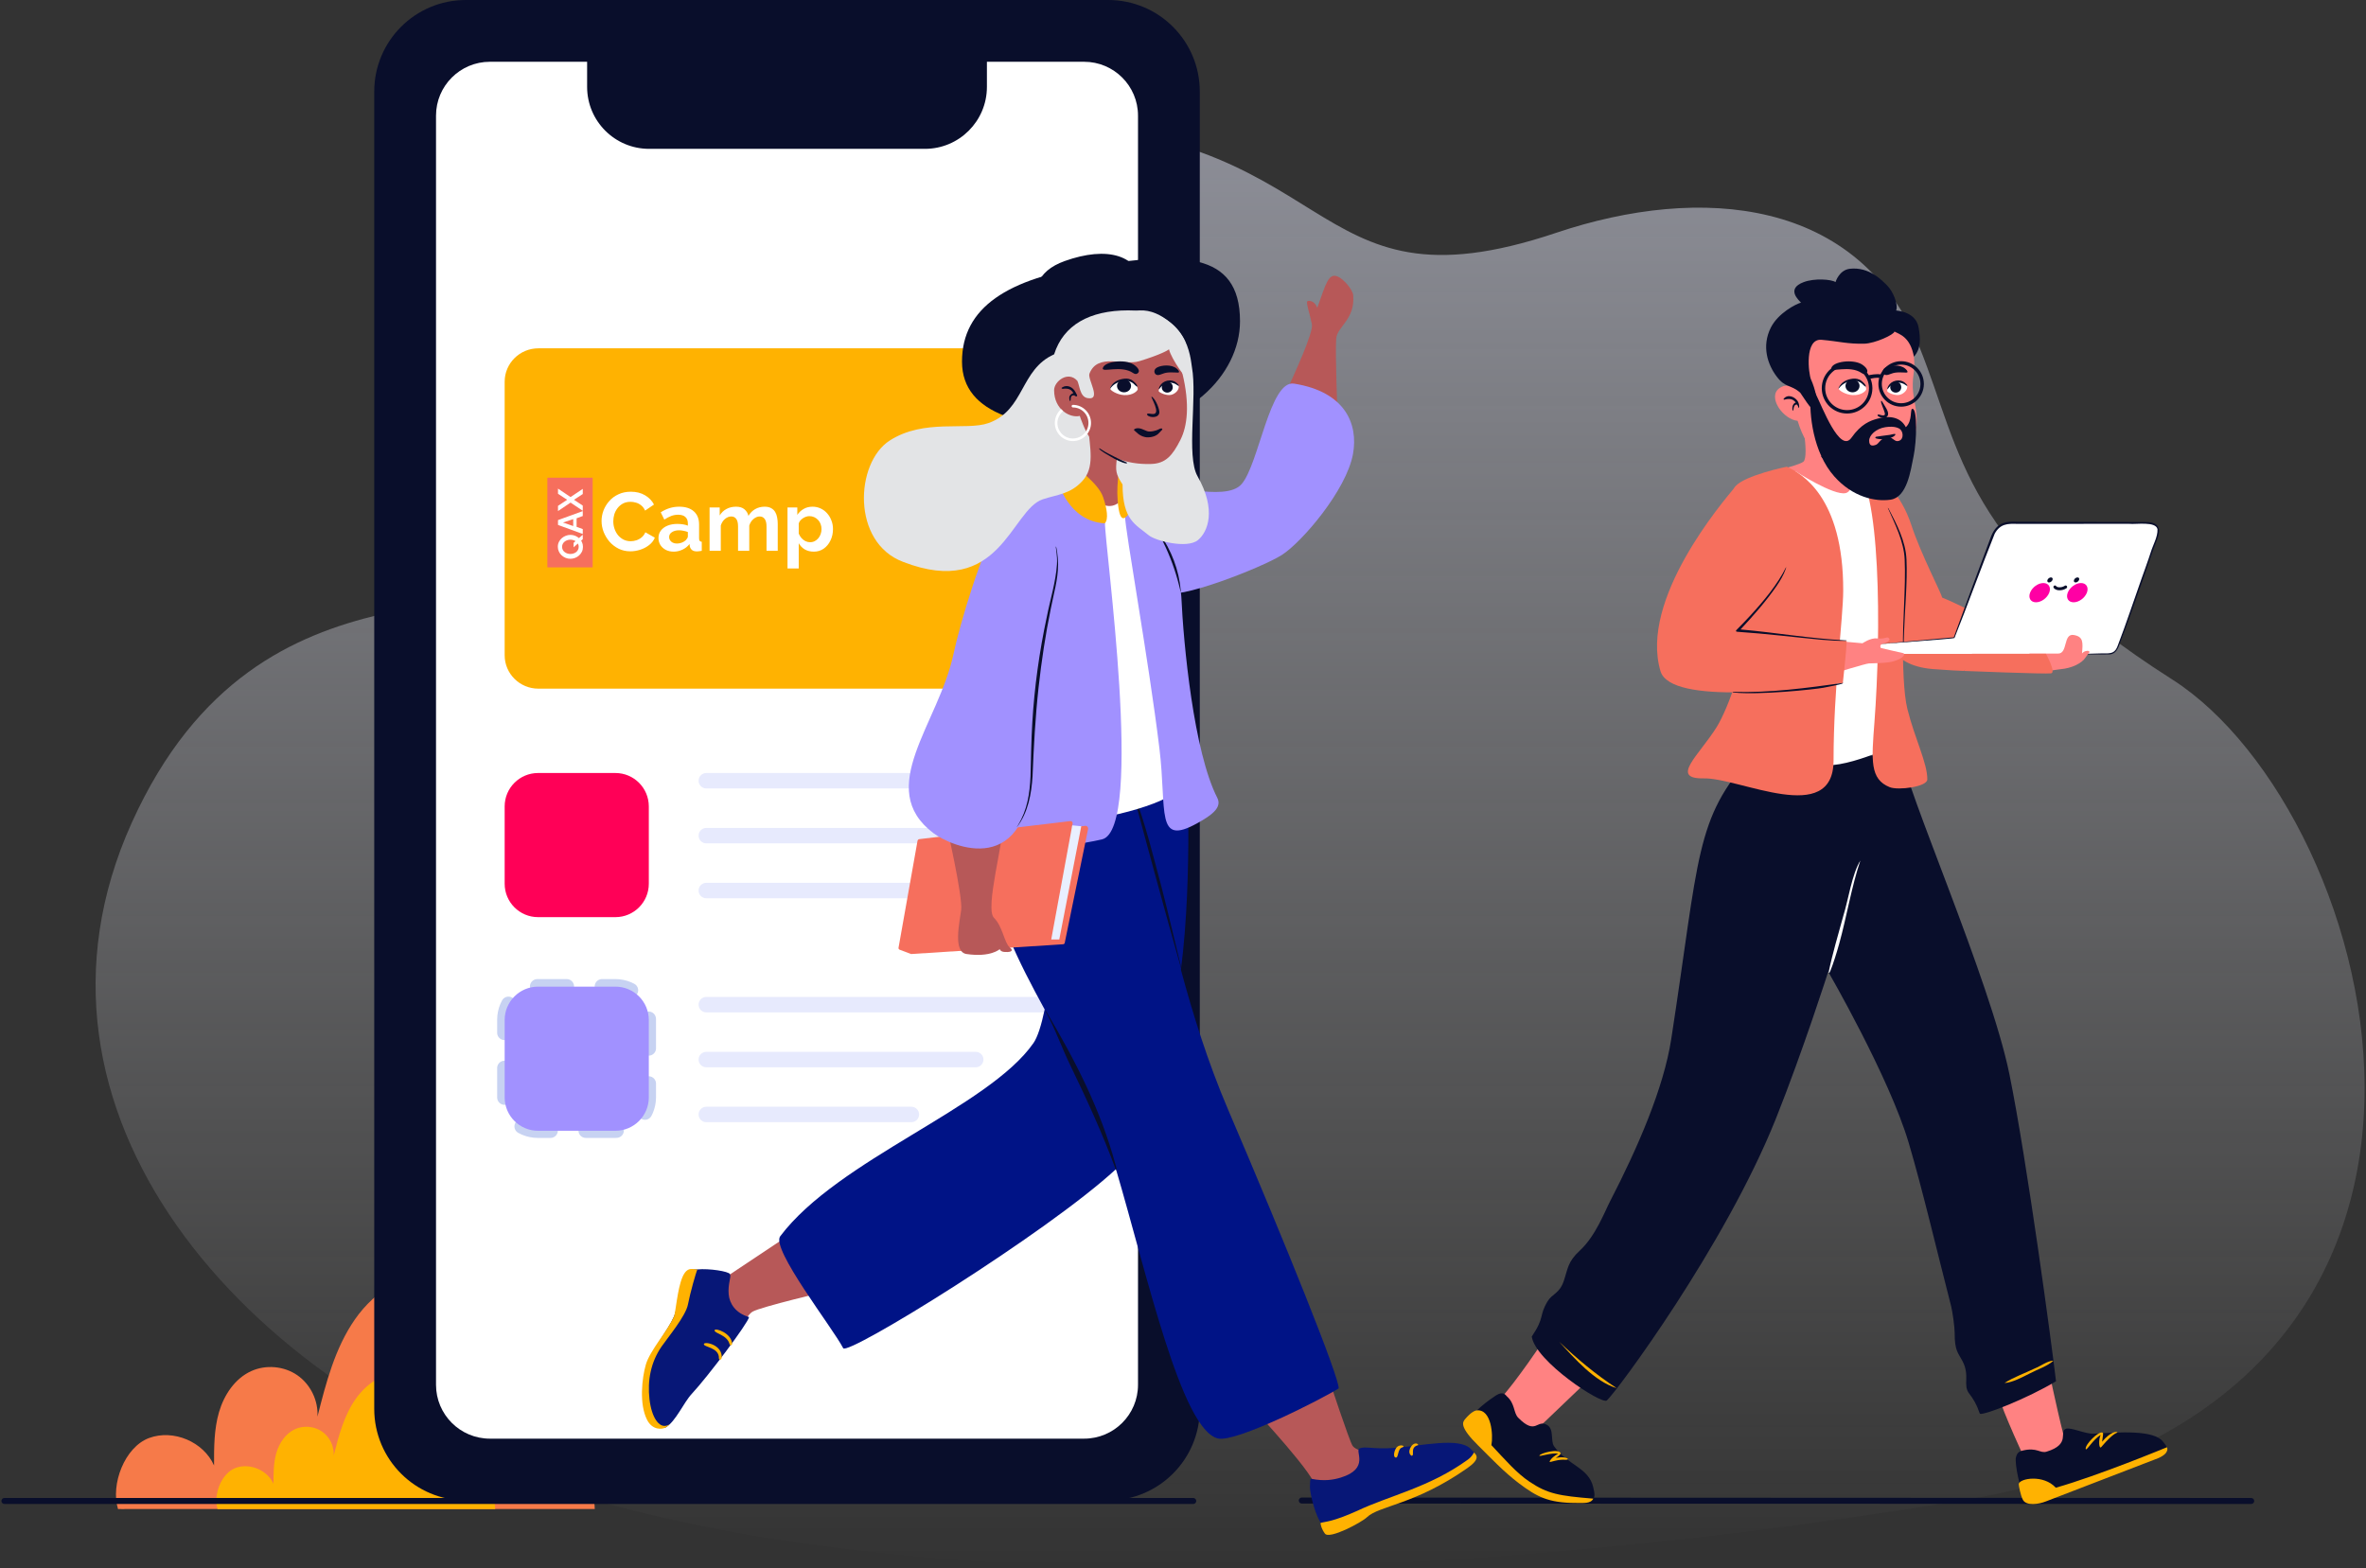 <svg width="804" height="533" viewBox="0 0 804 533" fill="none" xmlns="http://www.w3.org/2000/svg">
<rect x="0" y="0" width="804" height="533" fill="#333333" stroke="none"/>
<path opacity="0.5" fill-rule="evenodd" clip-rule="evenodd" d="M44.766 279.622C88.98 181.681 177.315 220.224 188.2 185.758C199.086 151.292 227.497 41.696 342.647 41.696C457.796 41.696 440.751 108.714 528.851 79.11C577.989 62.599 631.857 67.237 652.294 118.051C666.648 153.741 667.217 185.758 738.157 230.928C809.097 276.099 865.443 477.634 665.645 510.113C465.848 542.591 294.406 539.96 188.2 505.672C81.994 471.384 0.552 377.562 44.766 279.622Z" fill="url(#paint0_linear)"/>
<path fill-rule="evenodd" clip-rule="evenodd" d="M40.106 512.874C40.852 512.769 41.686 512.954 42.433 512.849H202.107C202.033 506.776 198.569 497.975 193.265 495.003C187.966 492.035 181.085 492.129 175.869 495.233C178.221 482.773 179.923 469.755 176.493 457.542C173.071 445.33 163.319 434.087 150.723 432.58C138.913 431.171 127.444 438.59 120.644 448.347C113.844 458.104 110.794 469.915 107.874 481.441C108.205 475.988 105.501 470.452 101.004 467.355C96.503 464.257 90.366 463.713 85.39 465.966C79.836 468.482 76.141 474.049 74.428 479.902C72.718 485.759 72.721 491.954 72.739 498.052C69.18 489.987 58.891 485.644 50.632 488.721C42.37 491.801 37.517 504.45 40.106 512.874Z" fill="#F67A49"/>
<path fill-rule="evenodd" clip-rule="evenodd" d="M73.929 512.875C74.365 512.813 74.849 512.927 75.285 512.861H168.284C168.242 509.341 166.221 504.239 163.136 502.519C160.048 500.799 156.043 500.851 153.004 502.654C154.374 495.43 155.363 487.879 153.37 480.8C151.373 473.722 145.691 467.205 138.354 466.331C131.478 465.512 124.799 469.813 120.836 475.47C116.877 481.126 115.103 487.969 113.398 494.653C113.59 491.493 112.018 488.285 109.397 486.492C106.776 484.695 103.2 484.376 100.304 485.684C97.069 487.144 94.915 490.37 93.918 493.762C92.925 497.157 92.925 500.75 92.935 504.281C90.865 499.609 84.87 497.091 80.06 498.877C75.247 500.66 72.42 507.992 73.929 512.875Z" fill="#FFB201"/>
<path d="M405.481 509.092C406.045 509.092 406.502 509.549 406.502 510.113C406.502 510.658 406.075 511.103 405.537 511.132L405.481 511.133H1.501C0.938 511.133 0.481 510.676 0.481 510.113C0.481 509.568 0.908 509.123 1.445 509.094L1.501 509.092H405.481Z" fill="#090E2B"/>
<path d="M442.366 508.946L764.995 509.092C765.559 509.092 766.015 509.55 766.015 510.113C766.015 510.658 765.588 511.103 765.05 511.132L764.994 511.133L442.365 510.987C441.802 510.987 441.345 510.53 441.345 509.966C441.345 509.422 441.773 508.977 442.31 508.948L442.366 508.946Z" fill="#090E2B"/>
<path fill-rule="evenodd" clip-rule="evenodd" d="M376.595 509.925H158.282C141.1 509.925 127.172 495.996 127.172 478.815V31.11C127.172 13.928 141.1 0 158.282 0H376.595C393.777 0 407.706 13.928 407.706 31.11V478.815C407.706 495.996 393.777 509.925 376.595 509.925Z" fill="#090E2B"/>
<path fill-rule="evenodd" clip-rule="evenodd" d="M368.404 20.994H335.367V29.525C335.367 41.157 325.937 50.587 314.305 50.587H220.572C208.94 50.587 199.51 41.157 199.51 29.525V20.994H166.474C156.362 20.994 148.165 29.19 148.165 39.302V470.623C148.165 480.735 156.362 488.931 166.474 488.931H368.404C378.516 488.931 386.712 480.735 386.712 470.623V39.302C386.712 29.19 378.516 20.994 368.404 20.994Z" fill="white"/>
<path fill-rule="evenodd" clip-rule="evenodd" d="M209.073 384.228H182.793C176.523 384.228 171.44 379.146 171.44 372.876V346.596C171.44 340.326 176.523 335.244 182.793 335.244H209.073C215.343 335.244 220.425 340.326 220.425 346.596V372.876C220.425 379.146 215.343 384.228 209.073 384.228Z" stroke="#C7D2F2" stroke-width="5" stroke-linecap="round" stroke-linejoin="round" stroke-dasharray="10 12"/>
<path fill-rule="evenodd" clip-rule="evenodd" d="M209.124 384.298H182.844C176.574 384.298 171.491 379.215 171.491 372.945V346.665C171.491 340.395 176.574 335.313 182.844 335.313H209.124C215.394 335.313 220.476 340.395 220.476 346.665V372.945C220.476 379.215 215.394 384.298 209.124 384.298Z" fill="#A191FF"/>
<path fill-rule="evenodd" clip-rule="evenodd" d="M355.109 234.042H182.938C176.616 234.042 171.491 228.959 171.491 222.689V129.733C171.491 123.463 176.616 118.38 182.938 118.38H355.109C361.431 118.38 366.556 123.463 366.556 129.733V222.689C366.556 228.959 361.431 234.042 355.109 234.042Z" fill="#FFB201"/>
<path fill-rule="evenodd" clip-rule="evenodd" d="M209.124 311.695H182.844C176.574 311.695 171.491 306.612 171.491 300.343V274.063C171.491 267.793 176.574 262.71 182.844 262.71H209.124C215.394 262.71 220.476 267.793 220.476 274.063V300.343C220.476 306.612 215.394 311.695 209.124 311.695Z" fill="#FF0057"/>
<path d="M363.932 262.71H240.012C238.563 262.71 237.388 263.885 237.388 265.334C237.388 266.784 238.563 267.959 240.012 267.959H363.932C365.381 267.959 366.556 266.784 366.556 265.334C366.556 263.885 365.381 262.71 363.932 262.71Z" fill="#E7EAFD"/>
<path d="M363.932 338.812H240.012C238.563 338.812 237.388 339.987 237.388 341.436C237.388 342.885 238.563 344.06 240.012 344.06H363.932C365.381 344.06 366.556 342.885 366.556 341.436C366.556 339.987 365.381 338.812 363.932 338.812Z" fill="#E7EAFD"/>
<path d="M331.567 281.371H240.012C238.563 281.371 237.388 282.546 237.388 283.995C237.388 285.445 238.563 286.62 240.012 286.62H331.567C333.016 286.62 334.191 285.445 334.191 283.995C334.191 282.546 333.016 281.371 331.567 281.371Z" fill="#E7EAFD"/>
<path d="M331.567 357.473H240.012C238.563 357.473 237.388 358.647 237.388 360.097C237.388 361.546 238.563 362.721 240.012 362.721H331.567C333.016 362.721 334.191 361.546 334.191 360.097C334.191 358.647 333.016 357.473 331.567 357.473Z" fill="#E7EAFD"/>
<path d="M309.699 300.032H240.012C238.563 300.032 237.388 301.207 237.388 302.656C237.388 304.106 238.563 305.28 240.012 305.28H309.699C311.148 305.28 312.323 304.106 312.323 302.656C312.323 301.207 311.148 300.032 309.699 300.032Z" fill="#E7EAFD"/>
<path d="M309.699 376.133H240.012C238.563 376.133 237.388 377.308 237.388 378.758C237.388 380.207 238.563 381.382 240.012 381.382H309.699C311.148 381.382 312.323 380.207 312.323 378.758C312.323 377.308 311.148 376.133 309.699 376.133Z" fill="#E7EAFD"/>
<path fill-rule="evenodd" clip-rule="evenodd" d="M451.661 468.855C451.661 468.855 458.523 489.709 459.613 491.336C460.937 493.312 466.25 493.715 466.25 493.715C466.25 493.715 465.908 501.289 460.636 503.255C456.966 504.623 445.642 508.461 446.87 505.516C448.099 502.571 426.329 479.231 426.329 479.231L451.661 468.855Z" fill="#B75858"/>
<path fill-rule="evenodd" clip-rule="evenodd" d="M499.773 492.41C495.738 488.337 483.198 491.4 473.672 492.09C466.648 492.599 463.748 491.383 461.965 492.286C460.302 493.128 465.596 499.09 455.591 502.167C453.122 502.925 450.027 503.44 445.815 502.613C445.132 502.478 445.214 503.014 445.133 505.505C445.088 506.893 447.095 517.926 451.526 520.695C458.903 517.174 464.116 513.02 471.639 510.511C485.275 505.962 491.695 501.704 500.78 495.883C502.157 495.001 500.805 493.452 499.773 492.41Z" fill="#071777"/>
<path fill-rule="evenodd" clip-rule="evenodd" d="M498.686 498.901C480.737 511.496 468.633 511.644 464.456 515.683C462.718 517.364 451.767 523.259 450.227 521.205C449.076 519.67 448.533 517.606 448.834 517.523C450.32 517.113 452.708 517.297 461.328 513.411C472.138 508.285 485.776 505.516 498.841 496.028C500.342 494.937 500.845 493.643 500.845 493.643C500.845 493.643 501.817 494.32 501.777 495.302C501.738 496.283 500.751 497.452 498.686 498.901Z" fill="#FFB201"/>
<path fill-rule="evenodd" clip-rule="evenodd" d="M474.269 495.352C473.184 495.16 473.879 492.462 474.803 491.691C475.965 490.722 477.851 491.489 476.446 491.934C474.817 492.449 475.318 495.537 474.269 495.352Z" fill="#FFB201"/>
<path fill-rule="evenodd" clip-rule="evenodd" d="M479.675 494.75C477.954 493.755 479.495 490.569 481.1 490.568C481.874 490.567 482.207 491.253 481.561 491.223C479.075 492.178 480.869 494.65 479.675 494.75Z" fill="#FFB201"/>
<path fill-rule="evenodd" clip-rule="evenodd" d="M247.414 433.539C247.414 433.539 264.627 422.053 269.987 418.512C275.593 414.808 281.877 438.632 281.877 438.632C281.877 438.632 258.488 444.157 255.737 445.761C254.416 446.531 252.454 449.749 252.454 449.749C252.454 449.749 244.608 446.812 244.24 441.549C243.873 436.286 247.414 433.539 247.414 433.539Z" fill="#B75858"/>
<path fill-rule="evenodd" clip-rule="evenodd" d="M236.994 431.412C235.574 431.543 234.811 430.803 233.115 434.804C231.42 438.805 229.572 446.18 229.042 447.384C226.837 452.393 221.75 458.127 220.669 463.051C216.339 482.764 225.027 485.812 226.145 485.157C229.648 483.104 232.273 476.704 235.1 473.676C240.55 467.84 254.239 449.606 254.548 447.605C249.868 446.263 247.882 442.943 247.616 439.876C247.305 436.286 248.543 434.007 248.079 433.034C247.616 432.061 241.023 431.038 236.994 431.412Z" fill="#071777"/>
<path fill-rule="evenodd" clip-rule="evenodd" d="M244.738 462.099C244.479 462.1 244.271 461.873 244.297 461.616C244.437 457.864 239.008 457.861 239.188 456.784C239.385 455.769 245.612 457.017 245.235 461.492C245.216 461.722 244.963 462.099 244.738 462.099Z" fill="#FFB201"/>
<path fill-rule="evenodd" clip-rule="evenodd" d="M248.355 457.192C248.15 457.192 247.966 457.049 247.922 456.84C247.157 453.592 242.626 453.163 242.82 452.102C243.111 451.157 248.626 453.125 248.788 456.661C248.801 456.938 248.631 457.196 248.355 457.192Z" fill="#FFB201"/>
<path fill-rule="evenodd" clip-rule="evenodd" d="M233.773 443.336C234.545 439.31 236.508 432.405 236.994 431.412C235.574 431.543 233.573 430.096 231.877 434.096C230.182 438.098 229.572 446.18 229.042 447.384C226.837 452.393 220.85 458.943 219.459 463.789C218.149 468.353 217.146 477.092 219.868 482.502C221.696 486.135 225.027 485.812 226.145 485.157C226.581 484.902 227.182 484.454 227.593 484.079C227.233 484.252 226.944 484.379 226.477 484.512C223.939 485.236 221.427 481.774 220.702 475.5C219.977 469.225 221.121 462.98 224.808 457.631C226.925 454.561 233.015 447.291 233.773 443.336Z" fill="#FFB201"/>
<path fill-rule="evenodd" clip-rule="evenodd" d="M401.294 329.585C405.48 297.188 403.201 256.879 403.201 256.879C403.201 256.879 383.418 256.879 343.851 256.879C343.851 256.879 333.572 270.746 335.89 293.266C337.607 309.937 346.116 326.861 354.994 343.077C353.866 348.419 352.598 352.463 351.179 354.499C335.844 376.498 284.896 393.934 265.13 420.143C261.907 424.418 282.935 451.221 286.532 458.187C287.95 460.931 355.622 419.141 379.215 397.345C389.784 433.121 401.499 486.129 413.947 488.885C420.134 490.254 449.512 475.319 454.901 471.841C455.164 468.265 437.103 423.287 417.375 377.219C410.458 361.064 405.245 344.332 401.294 329.585Z" fill="#001386"/>
<path fill-rule="evenodd" clip-rule="evenodd" d="M355.56 343.808C365.394 360.465 373.978 376.906 379.214 396.341C379.541 397.555 379.315 397.882 379.222 397.631C374.598 385.132 369.436 373.937 363.815 362.282C360.818 356.185 358.528 349.483 355.208 343.548C355.119 343.407 355.292 343.467 355.56 343.808Z" fill="#090E2B"/>
<path fill-rule="evenodd" clip-rule="evenodd" d="M385.565 270.645C388.861 278.409 392.43 293.102 394.674 301.315C397.009 310.385 399.312 320.279 401.535 329.41C401.588 329.605 401.423 329.362 401.368 329.148C396.469 312.201 385.991 273.162 385.751 272.303C385.619 271.913 385.405 270.243 385.565 270.645Z" fill="#090E2B"/>
<path fill-rule="evenodd" clip-rule="evenodd" d="M445.799 110.195C445.062 106.532 443.691 102.696 444.271 102.375C444.852 102.054 446.836 102.228 447.616 104.647C450.553 96.458 451.411 92.726 454.508 93.948C456.514 94.739 459.677 98.402 459.839 100.347C460.53 108.631 454.38 110.954 454.068 115.062C453.677 120.211 454.508 140.279 454.508 140.279C454.508 140.279 433.387 146.81 435.103 137.378C440.368 126.191 446.344 112.9 445.799 110.195Z" fill="#B75858"/>
<path fill-rule="evenodd" clip-rule="evenodd" d="M366.914 144.039C366.914 144.039 366.501 154.243 366.263 157.639C366.066 160.448 364.223 168.979 364.223 168.979C364.223 168.979 370.09 175.741 379.33 172.703C384.817 170.899 380.168 167.556 380.217 164.205C380.318 157.251 380.421 148.97 380.421 148.97L366.914 144.039Z" fill="#B75858"/>
<path fill-rule="evenodd" clip-rule="evenodd" d="M368.303 168.24C368.303 168.24 372.093 170.787 375.503 171.756C379.303 172.836 381.481 169.528 381.872 168.959C382.745 172.855 400.25 266.122 397.813 270.264C391.052 275.004 361.891 282.199 361.89 276.132L368.303 168.24Z" fill="white"/>
<path fill-rule="evenodd" clip-rule="evenodd" d="M364.88 160.075C364.88 160.075 375.631 170.301 375.485 177.703C375.339 185.105 388.931 281.846 374.463 285.271C369.382 286.474 346.113 290.825 340.162 286.484C334.212 282.143 338.785 251.486 338.785 251.486C338.785 251.486 351.782 172.645 364.88 160.075Z" fill="#A191FF"/>
<path fill-rule="evenodd" clip-rule="evenodd" d="M421.935 164.492C427.804 157.686 431.497 129.076 439.724 130.378C457.117 133.13 461.613 144.094 459.767 154.285C457.533 166.619 442.341 184.326 435.558 188.627C428.73 192.956 399.223 204.501 395.611 201.179C383.055 189.629 380.22 166.206 383.639 164.492C396.418 163.861 416.41 170.898 421.935 164.492Z" fill="#A191FF"/>
<path fill-rule="evenodd" clip-rule="evenodd" d="M386.018 169.003C387.626 170.852 401.046 194.185 401.439 202.89C402.16 218.848 405.627 255.476 413.673 271.194C415.419 274.604 411.287 277.305 406.836 279.778C392.553 287.718 396.594 275.778 393.98 254.298C390.304 224.081 382.245 179.721 382.301 175.381C382.358 171.04 384.409 167.154 386.018 169.003Z" fill="#A191FF"/>
<path fill-rule="evenodd" clip-rule="evenodd" d="M364.223 281.205L364.493 279.886C364.59 279.415 364.197 278.987 363.72 279.044L312.396 285.183C312.089 285.219 311.841 285.454 311.787 285.76L305.334 322.097C305.284 322.38 305.442 322.659 305.711 322.761L309.606 324.233L361.273 320.908C361.541 320.891 361.764 320.696 361.818 320.432L369.744 281.774C369.871 281.154 369.355 280.591 368.728 280.666L364.223 281.205Z" fill="#F66F5D"/>
<path fill-rule="evenodd" clip-rule="evenodd" d="M321.653 280.507C321.653 280.507 327.209 304.748 326.621 309.244C326.034 313.74 323.804 323.549 328.439 324.228C336.641 325.431 339.717 322.581 339.717 322.581C339.717 322.581 339.959 323.395 341.211 323.516C342.665 323.656 345.004 323.503 343.094 321.936C341.287 320.453 340.731 314.858 337.769 311.924C334.595 308.781 341.16 286.037 340.941 278.921C340.72 271.805 321.653 280.507 321.653 280.507Z" fill="#B75858"/>
<path fill-rule="evenodd" clip-rule="evenodd" d="M360.78 163.283C360.78 163.283 346.289 168.543 339.291 178.479C333.888 186.15 326.251 211.74 324 222.309C318.963 245.971 297.043 267.928 317.193 283.146C322.932 287.481 350.222 299.98 350.938 259.046C351.183 245.026 354.782 215.888 357.833 201.798C359.482 194.184 366.264 171.797 366.264 171.797L360.78 163.283Z" fill="#A191FF"/>
<path fill-rule="evenodd" clip-rule="evenodd" d="M366.004 159.201C366.004 159.201 373.226 164.316 374.807 168.835C376.176 172.748 376.777 176.643 375.388 177.862C362.996 177.133 359.558 163.722 359.558 163.722L366.004 159.201Z" fill="#FFB201"/>
<path fill-rule="evenodd" clip-rule="evenodd" d="M380.141 160.367C380.141 160.367 384.539 163.276 385.458 165.386C385.763 166.085 384.69 175.553 381.846 176.099C380.085 176.437 379.731 170.141 379.68 167.51C379.629 164.878 380.141 160.367 380.141 160.367Z" fill="#FFB201"/>
<path fill-rule="evenodd" clip-rule="evenodd" d="M345.922 280.444C349.107 275.274 349.934 269.677 350.185 263.77C350.328 257.873 350.436 251.459 350.789 245.606C351.504 233.507 353.193 221.43 355.732 209.585C356.881 203.715 358.757 197.819 359.169 191.816C359.377 188.781 358.679 185.96 358.8 185.748C358.949 185.486 359.558 189.016 359.558 191.83C359.558 196.872 358.047 201.862 357.093 206.775C355.265 215.65 353.918 224.644 352.924 233.64C351.828 243.578 351.279 253.786 350.88 263.797C350.501 269.798 349.357 276.145 345.59 281.053C345.466 281.213 345.785 280.606 345.922 280.444Z" fill="#090E2B"/>
<path fill-rule="evenodd" clip-rule="evenodd" d="M394.016 181.262C398.07 187.081 400.626 193.646 401.249 200.767C401.266 200.938 401.232 201.317 401.195 201.143C400.048 195.971 398.341 190.864 396.138 186.057C395.409 184.457 394.102 181.849 393.778 181.334C393.454 180.819 393.974 181.204 394.016 181.262Z" fill="#090E2B"/>
<path fill-rule="evenodd" clip-rule="evenodd" d="M357.225 319.276H359.96L367.431 280.799L364.362 280.496L357.225 319.276Z" fill="#E9EFFF"/>
<path fill-rule="evenodd" clip-rule="evenodd" d="M353.801 109.487C349.61 99.047 352.277 92.124 361.803 88.717C376.092 83.606 387.344 86.299 388.784 98.35C391.094 117.68 360.992 127.397 353.801 109.487Z" fill="#090E2B"/>
<path fill-rule="evenodd" clip-rule="evenodd" d="M375.937 145.866C348.835 145.866 326.901 141.264 326.901 122.889C326.901 104.514 342.414 94.541 371.47 90.269C400.527 85.998 421.372 84.907 421.372 109.182C421.372 127.557 403.04 145.866 375.937 145.866Z" fill="#090E2B"/>
<path fill-rule="evenodd" clip-rule="evenodd" d="M302.327 149.725C314.052 142.176 328.317 146.482 335.907 143.783C348.243 139.397 346.579 125.579 358.202 120.425C361.359 110.458 370.247 105.481 383.368 105.481C403.957 105.481 404.53 122.009 405.035 124.795C406.891 135.03 403.037 154.97 406.93 161.823C413.467 173.329 410.446 180.84 407.037 183.585C403.363 186.543 392.672 183.834 390.352 181.912C385.926 178.245 381.46 176.805 381.46 164.645C379.149 161.097 379.012 160.046 379.534 155.739C380.162 150.557 380.753 145.868 369.598 143.783C370.505 152.744 371.995 158.914 367.825 163.451C363.656 167.987 359.47 167.987 354.328 169.697C343.523 173.291 339.902 203.711 306.937 190.975C289.263 184.373 290.602 157.273 302.327 149.725Z" fill="#E3E4E6"/>
<path fill-rule="evenodd" clip-rule="evenodd" d="M401.768 126.78C404.387 137.514 403.467 144.845 401.13 149.478C398.378 154.931 396.047 157.51 391.232 157.68C381.946 158.006 376.111 154.561 372.83 151.562C369.374 148.404 368.214 144.707 367.256 142.313C367.136 142.013 367.027 141.693 366.928 141.357L367.027 141.332C363.756 142.187 358.202 139.321 358.202 132.593C358.202 129.611 362.931 125.914 366.076 129.405C366.116 128.601 366.154 128.116 366.154 128.116C368.353 119.322 380.846 114.309 388.872 113.211C402.77 111.309 399.15 116.047 401.768 126.78Z" fill="#B75858"/>
<path fill-rule="evenodd" clip-rule="evenodd" d="M365.465 133.259C364.628 131.577 362.61 130.535 360.867 131.712C360.472 131.978 361.004 132.161 361.17 132.142C363.241 131.871 364.063 132.437 364.743 133.614C364.093 133.774 363.443 134.352 363.36 135.006C363.309 135.407 363.448 136.595 363.754 136.22C363.966 135.961 363.499 134.195 365.041 134.356C365.064 134.361 365.085 134.363 365.107 134.365C365.18 134.539 365.76 134.9 366.01 134.597C366.163 134.412 365.848 134.028 365.465 133.259Z" fill="#090E2B"/>
<path fill-rule="evenodd" clip-rule="evenodd" d="M387.115 105.509C378.931 106.101 367.239 114.851 365.358 121.266C365.039 122.353 365.331 128.005 366.027 129.282C366.953 130.982 366.852 134.859 369.612 135.309C374.477 136.101 369.478 128.864 370.216 126.973C372.998 119.843 381.825 124.372 387.115 122.758C394.359 120.548 397.042 118.976 397.228 118.695C398.167 122.303 403.235 129.212 404.99 130.559C405.561 130.996 404.791 123.156 402.959 116.812C401.851 112.973 394.895 104.946 387.115 105.509Z" fill="#E3E4E6"/>
<path fill-rule="evenodd" clip-rule="evenodd" d="M364.595 149.897C361.203 149.897 358.444 147.137 358.444 143.746C358.444 141.953 359.22 140.227 360.579 139.057C360.803 139.285 361.07 139.538 361.269 139.708C360.103 140.713 359.318 142.208 359.318 143.746C359.318 146.655 361.685 149.022 364.595 149.022C367.504 149.022 369.871 146.655 369.871 143.746C369.871 140.837 367.504 138.47 364.595 138.47C364.353 138.47 364.157 138.274 364.157 138.032C364.157 137.79 364.353 137.595 364.595 137.595C367.986 137.595 370.746 140.354 370.746 143.746C370.746 147.137 367.986 149.897 364.595 149.897Z" fill="white"/>
<path fill-rule="evenodd" clip-rule="evenodd" d="M377.617 155.302C376.423 154.59 373.993 153.269 373.509 152.508C373.257 152.111 374.154 152.634 374.618 152.984C375.235 153.449 377.787 154.823 380.936 156.304C381.209 156.433 382.962 157.169 383.005 157.268C383.046 157.36 382.87 157.52 382.663 157.493C381.269 157.307 378.932 156.087 377.617 155.302Z" fill="#090E2B"/>
<path fill-rule="evenodd" clip-rule="evenodd" d="M374.742 125.139C375.26 122.811 382.075 121.995 385.074 123.797C386.111 124.413 388.036 126.106 386.331 127.027C385.881 127.223 385.444 127.023 385.074 126.784C380.986 123.943 374.381 126.761 374.742 125.139Z" fill="#090E2B"/>
<path fill-rule="evenodd" clip-rule="evenodd" d="M380.271 129.347C378.729 129.784 377.407 131.023 377.285 132.05C377.21 132.671 379.645 134.16 381.993 134.276C385.082 134.428 386.639 132.754 386.633 132.22C386.426 130.601 384.562 128.13 380.271 129.347Z" fill="white"/>
<path fill-rule="evenodd" clip-rule="evenodd" d="M385.049 130.267C382.675 128.473 378.997 129.642 377.285 132.05C377.186 132.175 377.215 131.861 377.283 131.718C378.109 129.984 379.6 129.165 381.329 128.808C382.369 128.593 383.338 128.576 384.353 129.03C384.745 129.205 385.438 129.74 385.973 130.344C386.391 130.815 386.742 131.622 386.259 131.336C385.881 131.113 385.364 130.505 385.049 130.267Z" fill="#090E2B"/>
<path fill-rule="evenodd" clip-rule="evenodd" d="M381.963 133.331C383.283 133.331 384.353 132.355 384.353 131.15C384.353 129.946 383.283 128.97 381.963 128.97C380.643 128.97 379.573 129.946 379.573 131.15C379.573 132.355 380.643 133.331 381.963 133.331Z" fill="#090E2B"/>
<path fill-rule="evenodd" clip-rule="evenodd" d="M399.055 124.754C400.032 125.188 401.334 126.628 400.25 126.628C399.167 126.628 396.819 126.321 395.246 126.97C394.696 127.11 394.279 127.379 393.727 127.445C392.471 127.69 391.788 126.185 392.677 125.276C393.68 124.248 397.067 123.761 399.055 124.754Z" fill="#090E2B"/>
<path fill-rule="evenodd" clip-rule="evenodd" d="M397.946 134.194C399.512 133.829 400.684 132.409 400.551 131.348C400.293 129.942 397.586 129.045 396.069 129.812C394.567 130.572 393.627 132.271 393.749 132.942C393.924 133.406 396.346 134.566 397.946 134.194Z" fill="white"/>
<path fill-rule="evenodd" clip-rule="evenodd" d="M396.651 133.427C397.682 133.427 398.518 132.624 398.518 131.634C398.518 130.644 397.929 129.708 396.651 129.841C395.625 129.948 394.782 130.644 394.782 131.634C394.782 132.624 395.619 133.427 396.651 133.427Z" fill="#090E2B"/>
<path fill-rule="evenodd" clip-rule="evenodd" d="M393.805 131.979C394.396 129.77 397.067 128.634 399.18 129.68C399.477 129.835 399.96 130.183 400.322 130.604C400.654 130.992 400.611 131.195 400.475 131.155C400.25 131.087 399.774 130.66 399.387 130.477C397.431 129.549 395.395 130.069 393.905 132.247C393.832 132.36 393.762 132.106 393.805 131.979Z" fill="#090E2B"/>
<path fill-rule="evenodd" clip-rule="evenodd" d="M393.96 140.347C393.676 141.781 391.914 141.921 390.766 141.596C389.833 141.332 389.591 140.788 389.907 140.614C390.421 140.33 392.069 141.12 392.677 140.366C393.761 139.021 390.433 134.077 391.491 134.871C392.888 135.921 394.15 139.39 393.96 140.347Z" fill="#090E2B"/>
<path fill-rule="evenodd" clip-rule="evenodd" d="M394.733 146.249C394.509 146.418 393.984 147.114 393.452 147.556C392.256 148.549 390.312 148.778 389.166 148.549C387.011 148.12 386.079 146.715 385.51 146.33C384.941 145.945 386.01 145.451 386.827 145.524C387.645 145.596 388.194 145.834 389.755 146.505C390.762 146.939 393.04 146.33 393.683 145.945C394.911 145.211 395.279 145.838 394.733 146.249Z" fill="#090E2B"/>
<path fill-rule="evenodd" clip-rule="evenodd" d="M679.417 474.887C679.747 478.045 689.08 498.146 689.08 498.146C694.401 499.373 703.4 493.1 702.371 491.4C701.343 489.699 697.015 469.438 697.015 469.438C697.015 469.438 682.964 472.578 679.417 474.887Z" fill="#FF8282"/>
<path fill-rule="evenodd" clip-rule="evenodd" d="M525.049 454.859C525.049 454.859 514.749 470.233 509.995 475.137C505.602 479.668 519.503 488.39 519.503 488.39L542.085 466.787L525.049 454.859Z" fill="#FF8282"/>
<path fill-rule="evenodd" clip-rule="evenodd" d="M682.81 364.997C688.842 394.594 697.328 457.82 698.661 469.427C688.874 475.302 674.285 481.011 672.838 480.484C672.552 480.38 672.146 477.431 669.144 473.587C666.915 470.732 669.503 467.591 666.884 462.576C665.408 459.752 664.189 459.111 664.222 452.929C664.232 451.13 663.504 445.788 663.035 443.966C658.167 425.042 653.209 403.912 648.575 388.309C641.956 366.022 621.256 330.237 621.256 330.237C621.256 330.237 612.616 357.312 603.472 380.182C586.193 423.397 549.199 473.197 546.013 475.959C544.326 477.421 521.814 462.739 520.508 454.252C525.058 447.502 522.855 447.318 525.884 442.268C527.453 439.651 529.934 439.68 531.411 435.296C532.794 431.189 532.697 428.834 536.829 425.028C542.208 420.073 545.311 411.771 547.122 408.271C556.57 390.011 565.352 369.725 567.917 353.104C577.504 290.965 575.926 278.127 595.24 257.002C614.703 256.32 631.57 256.595 646.474 257.002C646.881 266.468 676.316 333.133 682.81 364.997Z" fill="#090E2B"/>
<path fill-rule="evenodd" clip-rule="evenodd" d="M541.406 505.444C539.874 498.701 532.536 497.927 528.075 491.486C526.815 489.668 528.189 485.713 525.736 484.281C522.164 482.197 522.002 487.985 515.904 481.815C514.29 480.182 514.841 477.014 512.12 474.625C511.678 474.237 510.926 472.586 508.342 474.248C506.901 475.174 498.767 480.662 498.636 484.508C507.979 493.419 514.624 501.715 521.733 505.367C526.913 508.028 530.77 508.892 540.37 509.606C542.449 509.761 541.803 507.19 541.406 505.444Z" fill="#090E2B"/>
<path fill-rule="evenodd" clip-rule="evenodd" d="M535.708 510.798C526.099 510.798 522.21 508.656 516.152 504.107C511.098 500.312 506.293 495.192 502.438 491.394C495.849 484.901 496.971 483.354 497.87 482.286C499.782 480.014 501.123 479.383 501.843 479.318C506.858 478.867 507.438 487.79 506.803 491.142C511.688 496.339 515.355 500.621 519.752 503.567C525.894 507.682 529.714 508.367 541.415 509.32C540.576 511.059 538.198 510.798 535.708 510.798Z" fill="#FFB201"/>
<path fill-rule="evenodd" clip-rule="evenodd" d="M523.104 494.694C522.935 495.173 527.169 493.625 529.493 494.011C529.565 494.023 527.84 494.883 526.974 496.05C526.536 496.642 526.374 496.996 527.02 496.81C530.814 495.716 531.884 496.193 532.344 496.101C533.713 495.827 531.604 494.83 528.655 495.498C529.37 495.043 530.495 494.292 530.302 493.821C529.643 492.215 523.398 493.859 523.104 494.694Z" fill="#FFB201"/>
<path fill-rule="evenodd" clip-rule="evenodd" d="M625.002 320.668C624.154 323.72 622.938 327.675 621.961 330.003C621.524 331.044 621.459 330.539 621.394 330.425C622.722 324.014 624.649 317.6 626.381 311.258C628.085 305.863 629.325 296.979 632.182 292.451C629.242 301.056 627.489 311.714 625.002 320.668Z" fill="white"/>
<path fill-rule="evenodd" clip-rule="evenodd" d="M735.002 489.932C731.853 485.874 720.075 486.735 711.531 487.25C708.655 487.424 703.636 484.926 701.971 485.586C699.546 486.547 703.821 490.809 695.46 493.353C693.246 494.027 692.251 491.781 687.343 492.978C686.546 493.172 685.32 493.45 684.978 495.655C684.788 496.885 685.852 506.969 689.494 509.911C705.516 504.531 721.692 498.164 735.744 492.885C737.116 492.37 735.808 490.97 735.002 489.932Z" fill="#090E2B"/>
<path fill-rule="evenodd" clip-rule="evenodd" d="M733.333 495.585L695.283 510.237C692.759 511.275 688.605 511.793 687.457 509.799C686.6 508.31 685.952 504.623 685.996 504.346C686.302 502.415 694.399 500.995 698.591 505.606C712.946 501.554 736.368 491.846 736.368 491.846C736.368 491.846 737.494 493.819 733.333 495.585Z" fill="#FFB201"/>
<path fill-rule="evenodd" clip-rule="evenodd" d="M714.329 489.982C714.592 487.542 714.906 487.02 714.354 486.853C713.031 486.453 708.634 490.784 708.742 492.366C708.822 493.553 711.202 489.166 713.838 487.679C713.075 489.158 713.188 492.794 714.082 491.735C718.442 486.572 719.579 486.986 719.543 486.866C719.372 486.297 717.122 486.607 714.329 489.982Z" fill="#FFB201"/>
<path fill-rule="evenodd" clip-rule="evenodd" d="M529.839 456.025C535.91 461.796 542.348 467.193 549.374 471.77C541.871 469.509 534.98 461.602 529.839 456.025Z" fill="#FFB201"/>
<path fill-rule="evenodd" clip-rule="evenodd" d="M697.786 462.44C695.504 464.445 692.38 465.361 689.728 466.782C687.088 468.087 683.942 469.84 681.167 470.021C684.392 467.95 688.025 466.742 691.445 465.066C693.432 464.294 695.774 462.456 697.786 462.44Z" fill="#FFB201"/>
<path fill-rule="evenodd" clip-rule="evenodd" d="M635.681 160.367C639.733 162.677 645.916 167.476 649.594 178.693C652.685 188.12 659.756 201.731 659.985 203.1C663.639 204.467 678.251 211.757 678.251 211.757C678.251 211.757 668.181 228.013 667.351 228.013C666.521 228.013 661.609 227.76 656.852 227.386C641.322 226.164 640.525 215.521 639.755 211.18C637.262 197.131 636.844 161.877 635.681 160.367Z" fill="#F66F5D"/>
<path fill-rule="evenodd" clip-rule="evenodd" d="M611.678 138.499C611.678 138.499 615.045 155.207 612.781 156.943C611.651 157.809 606.814 159.086 606.814 159.086C606.814 159.086 618.724 168.569 626.004 168.813C633.284 169.057 638.149 164.627 637.343 163.021C636.136 160.617 627.608 158.471 627.289 156.332C626.926 153.892 627.085 143.215 627.085 143.215L611.678 138.499Z" fill="#FF8282"/>
<path fill-rule="evenodd" clip-rule="evenodd" d="M610.022 160.1C610.022 160.1 623.184 168.6 627.222 167.571C629.985 166.867 629.652 161.133 629.961 158.618C632.505 158.865 637.676 161.492 639.505 165.302C641.933 170.356 642.192 181.534 643.926 190.519C647.801 210.593 643.712 253.38 643.712 253.38C643.712 253.38 622.002 263.714 616.194 258.725C613.207 256.161 620.794 242.602 621.389 220.786C621.985 198.969 622.717 192.116 620.481 184.818C618.245 177.521 610.022 160.1 610.022 160.1Z" fill="white"/>
<path fill-rule="evenodd" clip-rule="evenodd" d="M607.182 158.618C602.496 159.568 589.589 162.882 589.195 166.395C588.851 169.472 585.485 207.754 590.031 213.489C595.474 220.357 586.899 241.355 583.435 246.956C577.409 256.701 567.223 264.747 578.994 264.536C591.255 264.316 623.068 281.061 623.068 258.42C623.068 233.87 626.324 210.104 626.35 200.755C626.437 168.817 612.086 160.846 607.182 158.618Z" fill="#F66F5D"/>
<path fill-rule="evenodd" clip-rule="evenodd" d="M636.143 160.666C639.922 163.003 649.876 178.134 647.946 192.406C646.734 201.372 645.658 230.894 648.151 240.929C650.644 250.964 654.98 259.364 654.924 264.894C654.899 267.413 645.043 268.681 642.166 267.531C635.34 264.801 635.979 258.354 636.959 245.49C639.266 215.202 639.2 163.561 629.849 158.618C632.095 158.701 635.098 160.02 636.143 160.666Z" fill="#F66F5D"/>
<path fill-rule="evenodd" clip-rule="evenodd" d="M641.718 172.769C644.537 178.196 647.569 183.915 647.846 190.077C648.197 197.851 647.307 206.734 647.035 214.525C646.955 216.56 646.88 218.596 646.876 220.63C646.88 220.749 646.677 220.759 646.678 220.632C646.484 211.154 647.667 199.594 647.236 190.103C646.96 184.037 643.972 178.163 641.518 172.638C641.476 172.56 641.674 172.684 641.718 172.769Z" fill="#090E2B"/>
<path fill-rule="evenodd" clip-rule="evenodd" d="M669.028 216.316L634.146 219.27C633.551 219.319 631.681 220.1 631.617 220.694C631.617 220.694 631.341 222.223 632.951 222.223H669.028V216.316Z" fill="white"/>
<path fill-rule="evenodd" clip-rule="evenodd" d="M716.572 222.223H661.959L677.027 182.202C677.942 179.943 679.879 177.684 682.935 177.684L728.593 177.719C733.501 177.683 734.117 179.504 733.062 182.374C730.022 190.637 722.204 213.774 719.516 220.257C719.022 221.448 717.861 222.223 716.572 222.223Z" fill="white"/>
<path fill-rule="evenodd" clip-rule="evenodd" d="M728.351 177.416C715.744 177.386 698.252 177.36 685.613 177.329C681.208 177.055 678.474 177.801 676.65 182.152C672.579 192.998 667.869 205.66 663.922 216.592L635.92 219.119C638.579 218.906 664.074 217.069 664.148 216.835C668.632 205.655 673.345 192.536 677.822 181.391C679.655 178.013 682.187 177.906 685.613 178.044L695.111 178.039C701.324 178.069 717.605 177.98 723.604 178.023C725.762 178.274 732.562 177.077 733.153 179.841C733.263 182.467 731.654 185.089 730.888 187.603C730.195 189.874 727.76 196.571 727.76 196.571C725.269 203.596 722.47 212.042 719.821 218.938C718.825 222.089 717.503 222.12 714.541 222.045C713.042 222.056 709.14 222.22 707.599 222.233C707.413 222.236 707.228 222.362 707.418 222.367C710.145 222.332 714.247 222.478 716.934 222.39C718.732 222.289 719.724 220.629 720.206 219.09C723.069 211.706 725.644 204.216 728.273 196.75C729.292 193.664 731.877 186.232 733.024 183.324C734.864 178.665 732.699 177.274 728.351 177.416Z" fill="#090E2B"/>
<path fill-rule="evenodd" clip-rule="evenodd" d="M627.749 219.695C627.642 219.704 627.579 219.709 627.576 219.71L627.749 219.695Z" fill="black"/>
<path fill-rule="evenodd" clip-rule="evenodd" d="M689.622 222.116H699.344C702.792 222.179 700.988 215.128 704.755 215.814C707.971 216.399 707.825 218.285 707.492 222.088C708.143 221.274 709.38 221.006 709.804 221.282C710.41 221.678 709.732 221.795 708.709 223.434C707.527 225.329 704.166 227.101 700.16 227.437C698.954 227.538 692.027 228.596 692.027 228.596L689.622 222.116Z" fill="#FF8282"/>
<path fill-rule="evenodd" clip-rule="evenodd" d="M632.906 218.619C632.906 218.619 635.608 216.694 637.926 216.966C641.017 217.328 641.264 215.934 642.054 217.149C642.228 217.416 641.683 218.273 640.251 218.591C638.318 219.021 639.128 220.213 639.128 220.213C639.128 220.213 645.841 221.814 646.785 221.983C647.306 222.076 647.447 223.559 643.505 224.729C641.449 225.339 638.511 225.355 635.048 225.472C634.085 225.505 623.006 228.887 623.006 228.887L622.323 223.367L621.977 217.631L632.906 218.619Z" fill="#FF8282"/>
<path fill-rule="evenodd" clip-rule="evenodd" d="M667.462 228.02C667.462 228.02 695.281 229.144 697.014 228.833C698.747 228.522 695.236 222.181 695.236 222.181H670.1L667.462 228.02Z" fill="#F66F5D"/>
<path fill-rule="evenodd" clip-rule="evenodd" d="M699.878 200.609H699.873C698.63 200.609 698.084 200.087 697.869 199.775C697.709 199.543 697.767 199.225 698 199.065C698.231 198.905 698.549 198.964 698.709 199.196C698.881 199.445 699.306 199.589 699.874 199.589H699.877C700.749 199.589 701.357 199.26 701.643 199.065C701.875 198.905 702.193 198.964 702.352 199.196C702.511 199.429 702.452 199.746 702.22 199.906C701.56 200.359 700.728 200.609 699.878 200.609Z" fill="#090E2B"/>
<path fill-rule="evenodd" clip-rule="evenodd" d="M696.363 201.421C695.67 203.227 693.652 204.692 691.856 204.692C690.059 204.692 689.164 203.227 689.856 201.421C690.548 199.614 692.566 198.15 694.363 198.15C696.16 198.15 697.055 199.614 696.363 201.421Z" fill="#FF00A4"/>
<path fill-rule="evenodd" clip-rule="evenodd" d="M709.154 201.421C708.461 203.227 706.443 204.692 704.647 204.692C702.85 204.692 701.955 203.227 702.647 201.421C703.34 199.614 705.357 198.15 707.154 198.15C708.951 198.15 709.846 199.614 709.154 201.421Z" fill="#FF00A4"/>
<path fill-rule="evenodd" clip-rule="evenodd" d="M697.472 197.091C697.29 197.567 696.759 197.952 696.286 197.952C695.813 197.952 695.578 197.567 695.76 197.091C695.942 196.616 696.473 196.231 696.946 196.231C697.418 196.231 697.654 196.616 697.472 197.091Z" fill="#090E2B"/>
<path fill-rule="evenodd" clip-rule="evenodd" d="M706.496 197.091C706.314 197.567 705.783 197.952 705.311 197.952C704.838 197.952 704.602 197.567 704.784 197.091C704.967 196.616 705.497 196.231 705.97 196.231C706.443 196.231 706.678 196.616 706.496 197.091Z" fill="#090E2B"/>
<path fill-rule="evenodd" clip-rule="evenodd" d="M606.82 193.365C604.345 199.891 590.596 214.463 590.596 214.463C590.596 214.463 622.759 217.8 627.51 217.8C627.621 219.47 626.221 232.148 626.221 232.148C612.224 234.131 567.788 239.866 564.269 228.122C556.937 203.652 585.706 170.262 589.4 165.747C594.573 159.422 610.131 184.638 606.82 193.365Z" fill="#F66F5D"/>
<path fill-rule="evenodd" clip-rule="evenodd" d="M627.433 217.643C615.084 217.056 603.832 215.008 591.453 213.919C595.813 209.251 600.051 204.445 603.688 199.191C604.935 197.337 606.068 195.496 606.81 193.374C606.833 193.306 607.01 192.756 606.943 192.732C604.053 198.622 599.305 204.271 594.811 209.173C593.302 210.802 591.764 212.413 590.197 213.978C589.937 214.222 589.581 214.658 590.479 214.718C599.97 215.35 609.473 216.534 618.944 217.417C622.118 217.649 623.781 217.796 626.973 217.808C627.486 217.81 627.627 217.638 627.433 217.643Z" fill="#090E2B"/>
<path fill-rule="evenodd" clip-rule="evenodd" d="M626.35 232.095C613.782 233.829 601.53 235.521 588.832 235.13C588.609 235.108 588.818 235.32 589.062 235.344C597.795 236.291 616.765 234.28 619.618 233.73C624.937 232.704 626.122 232.453 626.35 232.095Z" fill="#090E2B"/>
<path fill-rule="evenodd" clip-rule="evenodd" d="M640.143 104.495C640.143 104.495 652.395 112.118 650.25 127.14C648.892 136.649 653.221 138.971 650.25 149.984C648.892 155.02 646.161 159.822 640.611 160.913C636.418 161.738 626.2 159.825 618.816 155.02C614.612 152.283 612.558 148.448 610.85 143.009C606.041 142.604 600.46 135.005 604.643 131.935C605.623 131.216 606.61 130.951 607.656 131.103C606.044 123.844 606.309 121.074 606.309 117.815C606.309 113.288 600.843 107.857 611.185 106.693C621.527 105.529 637.971 101.595 640.143 104.495Z" fill="#FF8282"/>
<path fill-rule="evenodd" clip-rule="evenodd" d="M606.113 135.543C607.467 133.838 609.822 134.774 610.875 136.329C611.356 137.041 611.538 138.367 611.283 138.659C611.222 138.729 611.06 138.198 610.949 137.986C609.945 136.05 608.96 135.119 606.307 135.833C606.144 135.874 606.01 135.676 606.113 135.543Z" fill="#090E2B"/>
<path fill-rule="evenodd" clip-rule="evenodd" d="M610.599 137.473C609.049 137.517 609.706 140.169 609.147 139.443C608.863 138.33 609.272 136.877 610.57 136.676C611.16 136.573 611.195 137.532 610.599 137.473Z" fill="#090E2B"/>
<path fill-rule="evenodd" clip-rule="evenodd" d="M628.689 160.183C625.956 159.629 624.145 158.501 621.7 157.266C621.555 157.184 618.936 155.471 618.848 155.23C618.736 154.922 618.983 155.106 619.168 155.23C621.322 156.676 626.966 158.812 630.39 159.772C630.537 159.796 631.469 160.18 630.988 160.273C630.806 160.308 629.775 160.403 628.689 160.183Z" fill="#090E2B"/>
<path fill-rule="evenodd" clip-rule="evenodd" d="M617.017 138.783C617.955 136.766 616.92 132.352 615.374 128.878C614.625 127.193 613.057 114.954 618.989 115.482C625.076 116.025 627.665 116.924 633.466 116.808C637.139 116.734 643.66 113.714 643.759 112.679C645.233 113.528 649.101 114.29 650.377 121.214C652.842 118.54 652.593 114.817 651.973 111.308C651.042 106.044 645.026 105.612 644.336 105.526C645.124 103.542 643.329 98.993 641.157 96.898C639.625 95.421 635.236 90.577 628.597 91.346C624.94 91.769 623.737 95.863 623.737 95.863C622.259 94.915 616.648 94.49 612.945 95.867C606.756 98.169 611.318 102.075 612.008 102.851C610.333 103.283 604.261 106.382 601.768 111.308C598.536 117.698 600.701 123.945 603.738 127.958C606.775 131.971 608.399 130.546 611.737 133.448C613.671 136.19 616.147 140.655 617.017 138.783Z" fill="#090E2B"/>
<path fill-rule="evenodd" clip-rule="evenodd" d="M622.291 125.139C622.808 122.811 629.623 121.995 632.622 123.797C633.659 124.413 635.585 126.106 633.88 127.027C633.43 127.223 632.992 127.023 632.622 126.784C628.535 123.943 621.93 126.761 622.291 125.139Z" fill="#090E2B"/>
<path fill-rule="evenodd" clip-rule="evenodd" d="M627.82 129.347C626.278 129.784 624.956 131.023 624.833 132.05C624.759 132.671 627.194 134.16 629.542 134.276C632.631 134.428 634.188 132.754 634.182 132.22C633.974 130.601 632.111 128.13 627.82 129.347Z" fill="white"/>
<path fill-rule="evenodd" clip-rule="evenodd" d="M632.598 130.267C630.223 128.473 626.546 129.642 624.833 132.05C624.735 132.175 624.763 131.861 624.831 131.718C625.658 129.984 627.149 129.165 628.877 128.808C629.917 128.593 630.887 128.576 631.901 129.03C632.293 129.205 632.986 129.74 633.522 130.344C633.939 130.815 634.291 131.622 633.808 131.336C633.429 131.113 632.913 130.505 632.598 130.267Z" fill="#090E2B"/>
<path fill-rule="evenodd" clip-rule="evenodd" d="M629.511 133.331C630.831 133.331 631.901 132.355 631.901 131.15C631.901 129.946 630.831 128.97 629.511 128.97C628.191 128.97 627.121 129.946 627.121 131.15C627.121 132.355 628.191 133.331 629.511 133.331Z" fill="#090E2B"/>
<path fill-rule="evenodd" clip-rule="evenodd" d="M646.603 124.754C647.581 125.188 648.883 126.628 647.799 126.628C646.715 126.628 644.368 126.321 642.794 126.97C642.245 127.11 641.828 127.379 641.276 127.445C640.02 127.69 639.337 126.185 640.225 125.276C641.229 124.248 644.616 123.761 646.603 124.754Z" fill="#090E2B"/>
<path fill-rule="evenodd" clip-rule="evenodd" d="M645.495 134.194C647.061 133.829 648.232 132.409 648.1 131.348C647.842 129.942 645.134 129.045 643.618 129.812C642.116 130.572 641.176 132.271 641.298 132.942C641.473 133.406 643.895 134.566 645.495 134.194Z" fill="white"/>
<path fill-rule="evenodd" clip-rule="evenodd" d="M644.199 133.427C645.231 133.427 646.067 132.624 646.067 131.634C646.067 130.644 645.478 129.708 644.199 129.841C643.173 129.948 642.331 130.644 642.331 131.634C642.331 132.624 643.168 133.427 644.199 133.427Z" fill="#090E2B"/>
<path fill-rule="evenodd" clip-rule="evenodd" d="M641.353 131.979C641.945 129.77 644.616 128.634 646.729 129.68C647.026 129.835 647.509 130.183 647.87 130.604C648.203 130.992 648.16 131.195 648.024 131.155C647.799 131.087 647.322 130.66 646.936 130.477C644.979 129.549 642.944 130.069 641.453 132.247C641.38 132.36 641.311 132.106 641.353 131.979Z" fill="#090E2B"/>
<path fill-rule="evenodd" clip-rule="evenodd" d="M642.321 145.747C639.822 146.039 641.847 148.816 640.553 149.185C637.238 150.129 633.64 148.983 633.059 146.039C632.716 144.301 633.74 144.511 634.558 144.584C635.375 144.656 639.414 144.805 641.584 144.805C643.687 144.805 642.63 145.711 642.321 145.747Z" fill="#090E2B"/>
<path fill-rule="evenodd" clip-rule="evenodd" d="M639.33 136.18C639.444 136.18 640.197 137.469 640.473 137.922C641.353 139.364 642.323 140.979 640.891 141.907C640.198 142.357 638.017 141.66 638.017 141.13C638.017 140.325 640.007 141.741 640.476 140.923C640.75 140.507 639.722 138.395 639.33 137.143C639.112 136.444 639.217 136.18 639.33 136.18Z" fill="#090E2B"/>
<path fill-rule="evenodd" clip-rule="evenodd" d="M629.136 148.777C632.47 144.052 635.498 142.982 637.976 142.287C642.311 141.07 645.92 141.858 647.63 145.178C650.085 142.892 648.877 138.712 649.968 138.955C651.609 139.32 651.311 149.888 650.287 154.914C649.263 159.939 648.08 168.995 642.44 169.818C637.187 170.584 629.562 168.908 623.357 161.954C616.007 153.717 614.772 140.656 615.27 134.087C615.562 130.245 616.833 133.528 617.115 134.087C619.132 138.078 625.245 154.292 629.136 148.777Z" fill="#090E2B"/>
<path fill-rule="evenodd" clip-rule="evenodd" d="M640.66 145.179C643.849 144.683 645.346 145.517 645.788 145.964C647 147.193 646.805 149.913 644.656 149.913C643.608 149.913 642.485 148.011 641.039 148.524C638.688 149.357 638.478 150.818 637.426 151.188C636.327 151.576 635.169 151.701 635.168 149.761C635.168 147.903 637.47 145.676 640.66 145.179Z" fill="#FF8282"/>
<path fill-rule="evenodd" clip-rule="evenodd" d="M637.537 148.428C638.062 148.325 638.583 148.256 639.103 148.193C640.814 147.984 641.833 147.85 642.161 147.79C642.648 147.698 643.942 147.341 644.03 147.514C644.099 147.649 644.072 147.807 643.975 147.912C643.521 148.405 642.96 148.627 642.427 148.81C641.887 148.987 640.79 149.389 639.164 149.267C637.537 149.146 637.217 148.904 637.254 148.712C637.281 148.565 637.395 148.456 637.533 148.429L637.537 148.428Z" fill="#090E2B"/>
<path fill-rule="evenodd" clip-rule="evenodd" d="M636.263 132.081C636.187 136.766 632.366 140.54 627.663 140.54C622.912 140.54 619.061 136.689 619.061 131.939C619.061 127.188 622.912 123.337 627.663 123.337C632.365 123.337 636.187 127.111 636.263 131.796L636.264 131.939L636.263 132.081ZM635.097 131.816C635.031 127.766 631.728 124.503 627.663 124.503C623.556 124.503 620.227 127.832 620.227 131.939C620.227 136.045 623.556 139.374 627.663 139.374C631.728 139.374 635.031 136.111 635.097 132.061L635.098 131.939L635.097 131.816Z" fill="#090E2B"/>
<path fill-rule="evenodd" clip-rule="evenodd" d="M653.758 130.608C653.689 134.817 650.257 138.207 646.032 138.207C641.765 138.207 638.305 134.748 638.305 130.48C638.305 126.213 641.765 122.754 646.032 122.754C650.257 122.754 653.689 126.144 653.758 130.353L653.759 130.48L653.758 130.608ZM652.592 130.372C652.534 126.799 649.619 123.92 646.032 123.92C642.409 123.92 639.471 126.857 639.471 130.48C639.471 134.104 642.409 137.041 646.032 137.041C649.619 137.041 652.534 134.162 652.592 130.589L652.592 130.48L652.592 130.372Z" fill="#090E2B"/>
<path fill-rule="evenodd" clip-rule="evenodd" d="M639.138 127.263C639.451 127.339 639.645 127.674 639.57 128.012C639.496 128.35 639.181 128.563 638.867 128.487C637.692 128.202 636.046 128.603 635.485 128.745C634.924 128.888 634.69 128.718 634.591 128.39C634.492 128.062 634.68 127.659 634.987 127.548C635.293 127.437 637.792 126.937 639.138 127.263Z" fill="#090E2B"/>
<path d="M186 162.345V192.828H201.4V162.345H186Z" fill="#F66F5D"/>
<path d="M198.094 185.849C198.094 186.458 197.976 187.013 197.739 187.513C197.494 188.006 197.169 188.432 196.766 188.791C196.363 189.143 195.909 189.417 195.403 189.612C194.889 189.807 194.363 189.905 193.826 189.905C193.264 189.905 192.731 189.804 192.225 189.6C191.711 189.389 191.257 189.104 190.861 188.745C190.458 188.377 190.142 187.947 189.913 187.455C189.676 186.955 189.557 186.407 189.557 185.813C189.557 185.212 189.68 184.665 189.925 184.172C190.17 183.672 190.498 183.246 190.909 182.894C191.32 182.542 191.778 182.269 192.284 182.073C192.79 181.878 193.312 181.78 193.849 181.78C194.403 181.78 194.936 181.882 195.45 182.085C195.956 182.288 196.411 182.574 196.814 182.941C197.209 183.301 197.521 183.73 197.751 184.231C197.98 184.723 198.094 185.262 198.094 185.849ZM196.648 185.837C196.648 185.446 196.569 185.098 196.411 184.793C196.245 184.489 196.027 184.235 195.758 184.031C195.482 183.828 195.177 183.676 194.845 183.574C194.506 183.465 194.166 183.41 193.826 183.41C193.462 183.41 193.11 183.469 192.77 183.586C192.431 183.695 192.13 183.856 191.869 184.067C191.608 184.27 191.399 184.524 191.241 184.829C191.083 185.126 191.004 185.462 191.004 185.837C191.004 186.236 191.087 186.587 191.253 186.892C191.411 187.189 191.628 187.439 191.905 187.642C192.174 187.846 192.474 188.002 192.806 188.111C193.138 188.213 193.478 188.264 193.826 188.264C194.189 188.264 194.541 188.209 194.881 188.1C195.221 187.99 195.521 187.834 195.782 187.631C196.043 187.42 196.252 187.166 196.411 186.869C196.569 186.564 196.648 186.22 196.648 185.837ZM194.917 186.001V184.477L198.035 181.733V183.258L194.917 186.001ZM189.616 178.402V176.761L198.035 173.701V175.366L195.936 176.14V179.047L198.035 179.809V181.474L189.616 178.402ZM194.786 176.433L191.312 177.582L194.786 178.778V176.433ZM189.616 171.92L192.723 169.857L189.616 167.805V166.047L193.885 168.931L198.035 166.14V167.899L195.047 169.857L198.035 171.827V173.597L193.885 170.807L189.616 173.691V171.92Z" fill="white"/>
<path d="M204.42 177.07C204.42 175.851 204.638 174.66 205.074 173.497C205.529 172.315 206.184 171.246 207.038 170.289C207.891 169.314 208.935 168.545 210.168 167.982C211.401 167.4 212.805 167.11 214.38 167.11C216.239 167.11 217.842 167.513 219.189 168.319C220.555 169.126 221.57 170.177 222.234 171.471L219.218 173.525C218.876 172.775 218.43 172.184 217.88 171.752C217.33 171.302 216.742 170.993 216.116 170.824C215.49 170.636 214.873 170.542 214.266 170.542C213.279 170.542 212.416 170.739 211.676 171.133C210.955 171.527 210.348 172.043 209.855 172.681C209.362 173.319 208.992 174.031 208.745 174.819C208.518 175.607 208.404 176.395 208.404 177.183C208.404 178.065 208.546 178.918 208.831 179.743C209.115 180.55 209.514 181.272 210.026 181.91C210.557 182.529 211.183 183.026 211.904 183.401C212.644 183.758 213.45 183.936 214.323 183.936C214.949 183.936 215.584 183.833 216.229 183.627C216.875 183.42 217.472 183.092 218.022 182.642C218.572 182.191 218.999 181.61 219.303 180.897L222.519 182.726C222.12 183.72 221.466 184.564 220.555 185.259C219.663 185.953 218.658 186.478 217.539 186.834C216.419 187.191 215.309 187.369 214.209 187.369C212.767 187.369 211.449 187.078 210.253 186.497C209.058 185.896 208.024 185.108 207.152 184.133C206.298 183.139 205.624 182.032 205.131 180.813C204.657 179.575 204.42 178.327 204.42 177.07ZM223.758 182.839C223.758 181.882 224.023 181.047 224.555 180.334C225.105 179.603 225.864 179.04 226.831 178.646C227.799 178.252 228.909 178.055 230.161 178.055C230.787 178.055 231.422 178.102 232.067 178.196C232.712 178.29 233.272 178.44 233.746 178.646V177.858C233.746 176.92 233.462 176.198 232.893 175.692C232.342 175.185 231.517 174.932 230.417 174.932C229.601 174.932 228.823 175.073 228.083 175.354C227.343 175.635 226.566 176.048 225.75 176.592L224.526 174.116C225.513 173.478 226.518 173 227.543 172.681C228.586 172.362 229.677 172.203 230.815 172.203C232.94 172.203 234.591 172.728 235.767 173.778C236.962 174.829 237.56 176.329 237.56 178.28V182.979C237.56 183.373 237.626 183.655 237.759 183.823C237.911 183.992 238.148 184.095 238.47 184.133V187.2C238.129 187.256 237.816 187.303 237.531 187.341C237.266 187.378 237.038 187.397 236.848 187.397C236.089 187.397 235.511 187.228 235.112 186.891C234.733 186.553 234.496 186.14 234.401 185.652L234.315 184.893C233.67 185.718 232.864 186.356 231.897 186.806C230.929 187.256 229.942 187.481 228.937 187.481C227.951 187.481 227.059 187.284 226.262 186.891C225.484 186.478 224.868 185.924 224.412 185.23C223.976 184.517 223.758 183.72 223.758 182.839ZM233.035 183.598C233.244 183.373 233.414 183.148 233.547 182.923C233.68 182.698 233.746 182.492 233.746 182.304V180.813C233.291 180.625 232.798 180.484 232.267 180.391C231.735 180.278 231.233 180.222 230.758 180.222C229.772 180.222 228.956 180.437 228.311 180.869C227.685 181.282 227.372 181.835 227.372 182.529C227.372 182.904 227.476 183.261 227.685 183.598C227.894 183.936 228.197 184.208 228.596 184.414C228.994 184.621 229.468 184.724 230.018 184.724C230.588 184.724 231.147 184.621 231.697 184.414C232.248 184.189 232.693 183.917 233.035 183.598ZM264.287 187.2H260.474V178.927C260.474 177.764 260.265 176.911 259.848 176.367C259.45 175.804 258.89 175.523 258.169 175.523C257.429 175.523 256.718 175.813 256.035 176.395C255.371 176.958 254.896 177.699 254.612 178.618V187.2H250.799V178.927C250.799 177.746 250.59 176.883 250.172 176.339C249.774 175.795 249.214 175.523 248.493 175.523C247.754 175.523 247.042 175.804 246.359 176.367C245.695 176.93 245.221 177.671 244.936 178.59V187.2H241.123V172.456H244.566V175.185C245.135 174.228 245.894 173.497 246.843 172.99C247.791 172.465 248.882 172.203 250.116 172.203C251.349 172.203 252.307 172.503 252.99 173.103C253.692 173.703 254.137 174.444 254.327 175.326C254.934 174.313 255.703 173.544 256.632 173.019C257.581 172.475 258.643 172.203 259.82 172.203C260.749 172.203 261.498 172.371 262.068 172.709C262.656 173.028 263.111 173.469 263.434 174.031C263.756 174.575 263.974 175.195 264.088 175.889C264.221 176.583 264.287 177.286 264.287 177.999V187.2ZM276.543 187.481C275.386 187.481 274.361 187.228 273.469 186.722C272.597 186.196 271.914 185.493 271.42 184.611V193.193H267.607V172.456H270.937V174.988C271.506 174.125 272.227 173.45 273.1 172.962C273.972 172.456 274.969 172.203 276.088 172.203C277.093 172.203 278.013 172.399 278.848 172.793C279.702 173.187 280.441 173.741 281.068 174.453C281.694 175.148 282.178 175.954 282.519 176.873C282.879 177.774 283.06 178.749 283.06 179.8C283.06 181.225 282.775 182.52 282.206 183.683C281.656 184.846 280.887 185.774 279.9 186.468C278.933 187.144 277.814 187.481 276.543 187.481ZM275.263 184.274C275.851 184.274 276.382 184.152 276.856 183.908C277.33 183.664 277.738 183.336 278.08 182.923C278.44 182.492 278.705 182.013 278.877 181.488C279.066 180.944 279.161 180.381 279.161 179.8C279.161 179.181 279.056 178.609 278.848 178.083C278.658 177.558 278.374 177.099 277.995 176.705C277.615 176.292 277.169 175.973 276.657 175.748C276.163 175.523 275.623 175.41 275.035 175.41C274.674 175.41 274.304 175.476 273.925 175.607C273.564 175.72 273.213 175.889 272.872 176.114C272.531 176.339 272.227 176.601 271.961 176.901C271.715 177.202 271.534 177.53 271.42 177.886V181.347C271.648 181.891 271.952 182.388 272.331 182.839C272.729 183.289 273.185 183.645 273.697 183.908C274.21 184.152 274.731 184.274 275.263 184.274Z" fill="white"/>
<defs>
<linearGradient id="paint0_linear" x1="418" y1="41.696" x2="418" y2="533" gradientUnits="userSpaceOnUse">
<stop stop-color="#E7EAFD"/>
<stop offset="1" stop-color="white" stop-opacity="0"/>
</linearGradient>
</defs>
</svg>

